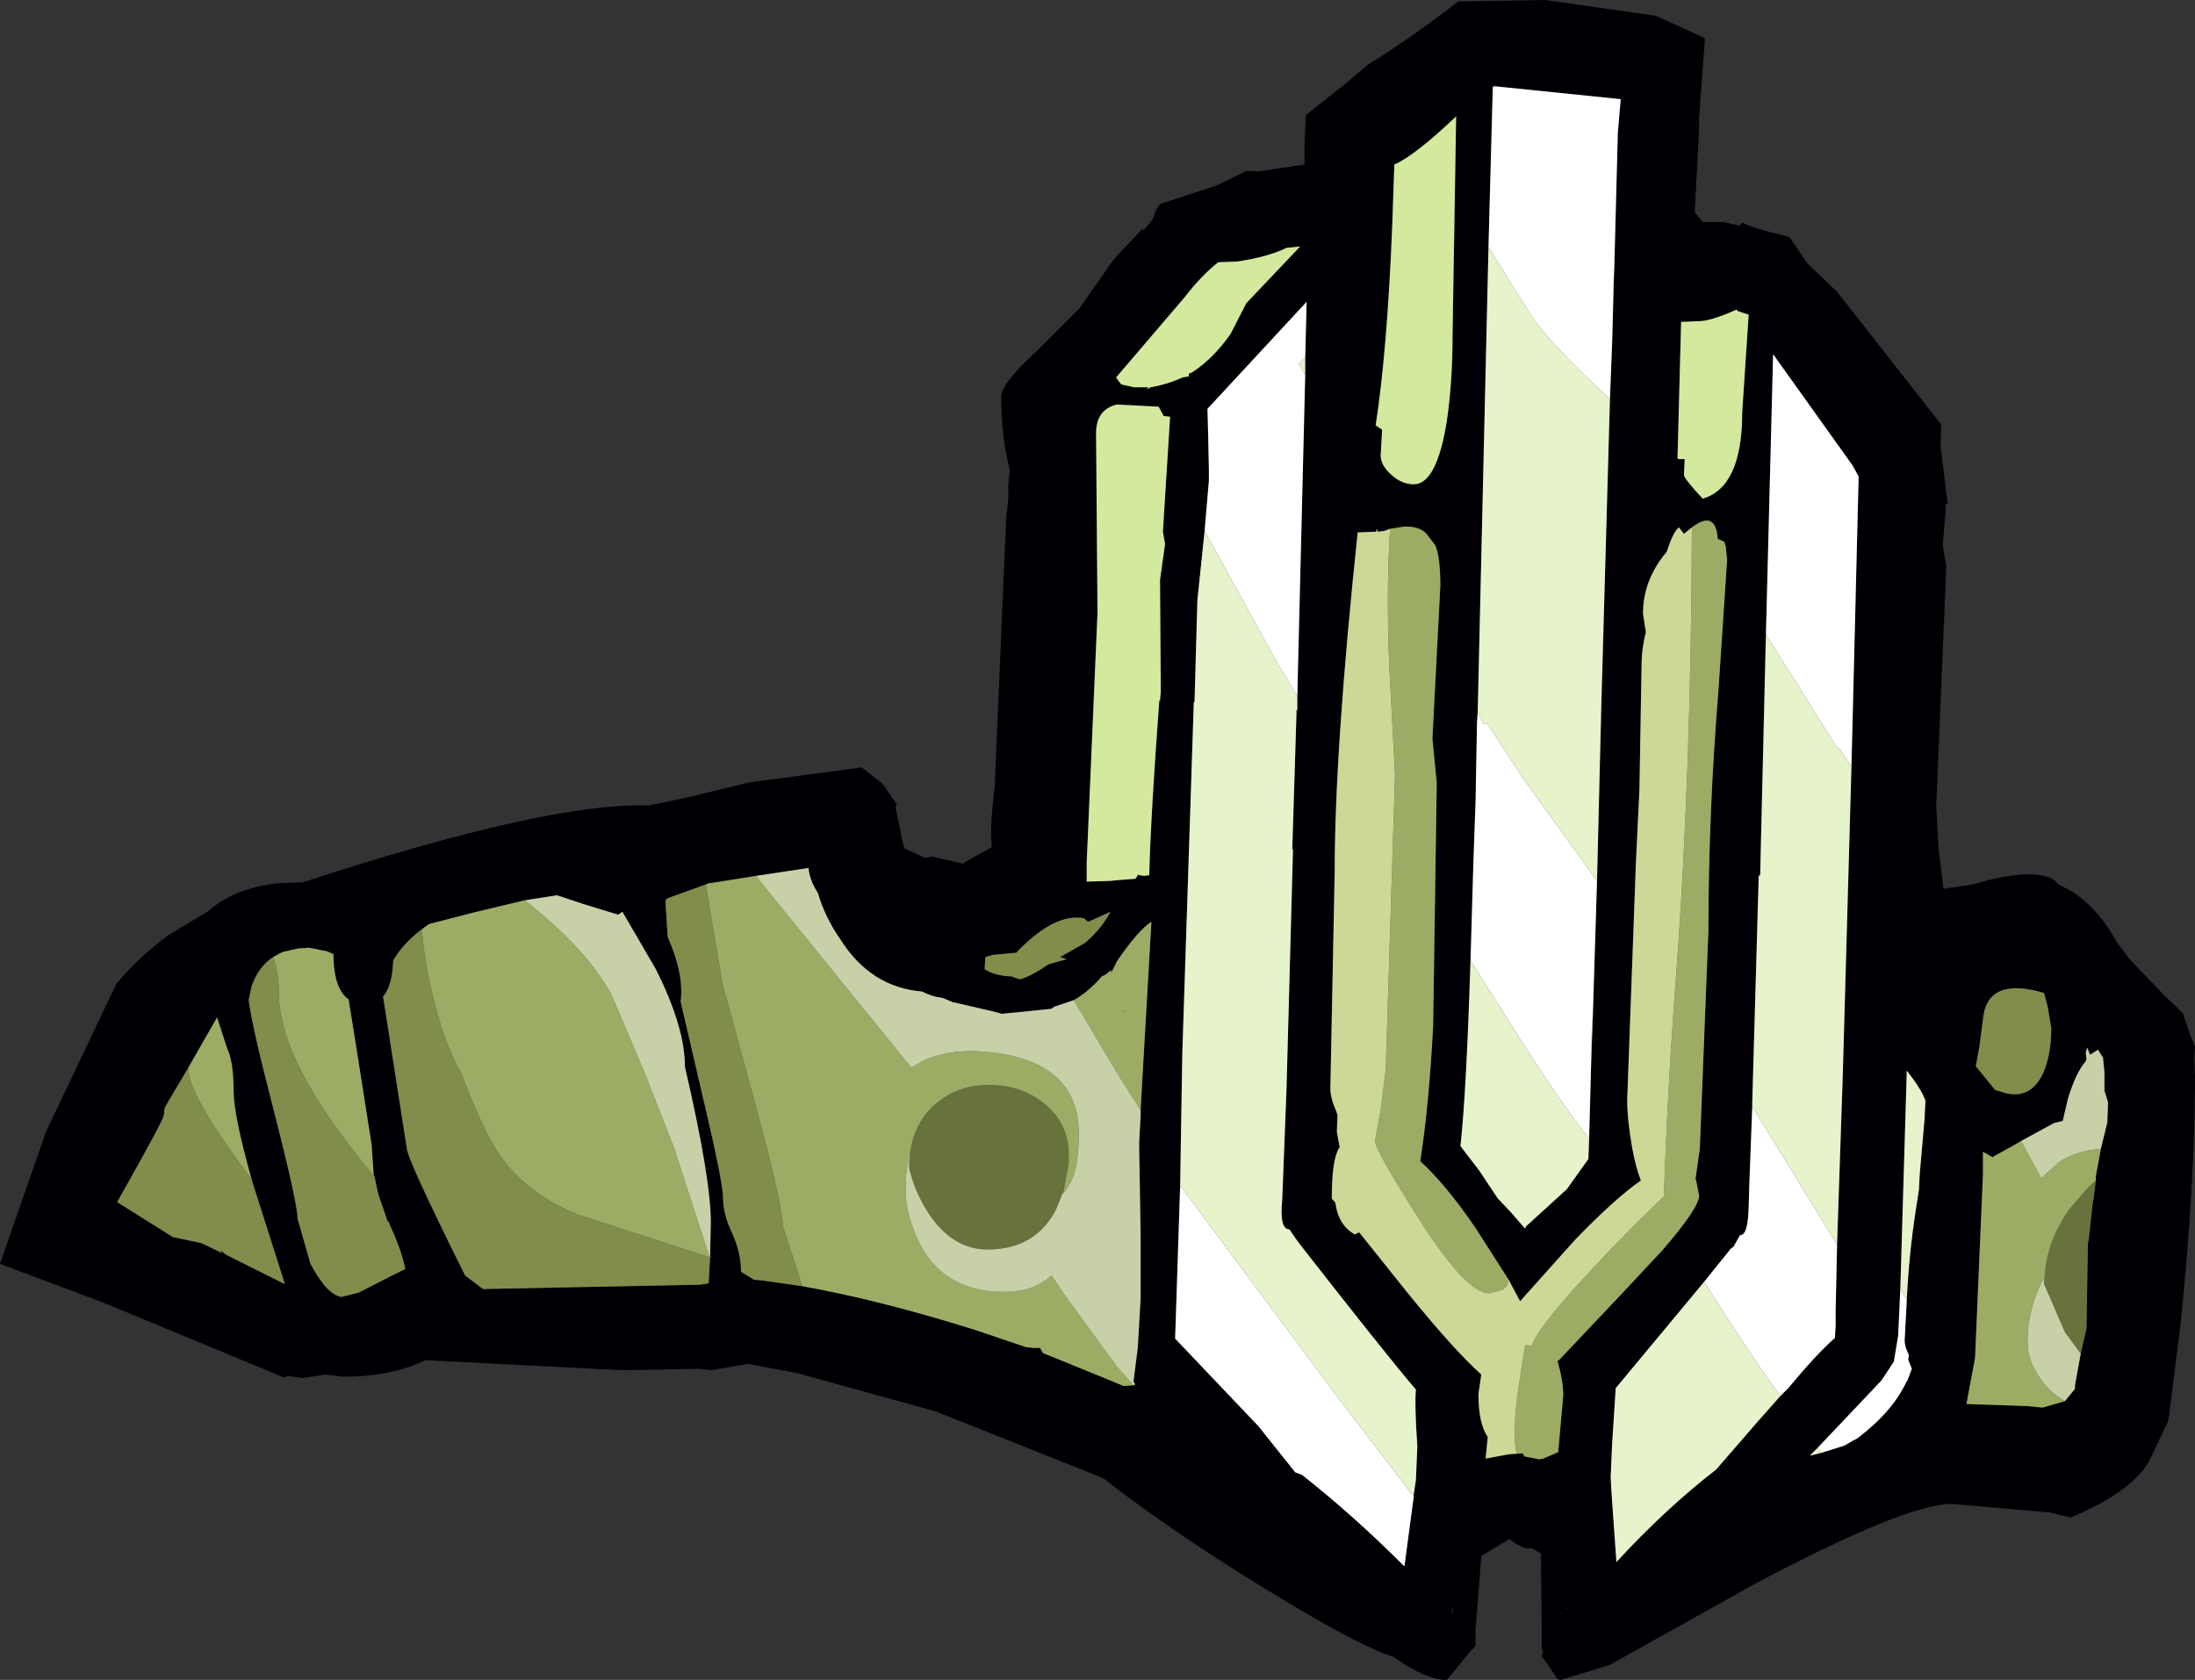 <?xml version="1.0" encoding="UTF-8" standalone="no"?>
<svg xmlns:ffdec="https://www.free-decompiler.com/flash" xmlns:xlink="http://www.w3.org/1999/xlink" ffdec:objectType="frame" height="116.9px" width="152.7px" xmlns="http://www.w3.org/2000/svg">
  <rect width="100%" height="100%" fill="#333333" stroke="none"/>
  <g transform="matrix(1.0, 0.0, 0.0, 1.0, 57.7, 135.0)">
    <use ffdec:characterId="131" height="116.9" transform="matrix(1.0, 0.0, 0.0, 1.0, -57.7, -135.0)" width="152.7" xlink:href="#shape0"/>
  </g>
  <defs>
    <g id="shape0" transform="matrix(1.0, 0.0, 0.0, 1.0, 57.7, 135.0)">
      <path d="M20.0 -117.2 L21.85 -119.15 21.8 -118.9 22.5 -119.75 22.75 -120.45 23.0 -120.8 26.95 -122.1 29.0 -123.1 29.65 -123.1 29.7 -123.05 33.05 -123.55 33.05 -124.9 33.15 -127.0 36.0 -129.25 37.45 -130.5 Q40.25 -132.2 43.75 -134.9 L49.8 -135.0 57.5 -133.9 60.9 -132.35 60.9 -132.2 60.5 -126.8 60.5 -126.65 60.5 -125.95 60.25 -121.2 60.2 -120.25 60.3 -120.1 60.75 -119.55 62.2 -119.55 63.3 -119.3 63.5 -119.5 Q64.5 -119.05 66.25 -118.65 L66.8 -118.5 67.7 -117.15 68.05 -116.65 70.1 -114.7 77.35 -105.45 77.3 -103.95 77.75 -100.3 77.8 -99.95 77.65 -99.95 77.65 -99.4 77.45 -97.05 77.7 -95.6 77.0 -78.9 77.15 -76.05 77.5 -73.15 79.5 -73.45 80.6 -73.75 Q84.6 -74.7 85.5 -73.45 L86.3 -73.05 Q88.25 -71.85 89.55 -69.45 L90.45 -68.25 92.85 -65.75 94.15 -64.5 94.75 -62.75 95.0 -62.2 94.95 -61.3 95.0 -60.15 Q95.0 -52.7 94.0 -42.9 L93.15 -36.15 91.8 -33.3 Q90.55 -31.15 86.35 -29.4 L84.9 -29.75 78.1 -30.35 Q74.9 -30.35 64.5 -24.85 L54.3 -19.15 50.9 -18.1 50.65 -18.15 49.95 -19.2 49.55 -19.75 49.65 -20.15 49.55 -20.2 49.55 -21.8 49.5 -26.9 48.9 -27.25 48.55 -27.25 Q48.2 -27.25 47.3 -27.9 L45.4 -26.75 45.35 -26.7 44.95 -21.6 44.95 -20.45 44.6 -20.1 42.95 -18.1 42.9 -18.1 Q41.5 -18.1 39.25 -19.7 36.45 -20.55 28.05 -25.85 23.35 -28.85 20.0 -31.4 L19.1 -32.1 18.65 -32.3 7.35 -36.8 -2.25 -39.45 -5.7 -40.1 -5.9 -40.05 -8.25 -39.65 -9.05 -39.75 -14.4 -39.65 -28.1 -40.35 Q-30.45 -39.2 -33.8 -39.2 L-35.1 -39.35 -36.65 -39.1 -37.6 -39.25 -37.95 -39.15 -50.5 -44.35 -57.7 -47.05 -54.5 -56.25 -49.6 -66.55 Q-48.05 -68.4 -45.95 -69.95 L-43.2 -71.6 Q-41.35 -73.25 -38.2 -73.55 L-36.65 -73.6 Q-19.5 -79.2 -12.55 -78.95 L-9.7 -79.55 -5.6 -80.55 2.25 -81.6 3.65 -80.5 3.75 -80.4 4.7 -79.0 4.65 -78.95 4.6 -78.85 5.1 -76.35 5.25 -75.95 6.65 -75.3 7.1 -75.4 9.3 -74.9 9.5 -75.05 11.3 -76.05 11.25 -76.65 Q11.2 -77.8 11.5 -80.3 L12.3 -99.0 12.45 -100.3 12.45 -101.3 12.55 -102.3 Q11.95 -104.6 11.95 -107.4 11.95 -108.3 14.4 -110.55 L17.4 -113.55 19.6 -116.7 20.0 -117.2 20.0 -108.8 20.0 -117.2 M20.0 -108.65 L20.3 -108.25 21.2 -108.05 22.2 -108.05 22.05 -107.9 22.35 -108.05 Q23.5 -108.25 24.6 -108.75 L25.0 -108.8 25.0 -109.0 25.15 -109.05 25.25 -109.1 Q26.7 -110.05 27.9 -111.75 L29.0 -113.9 32.75 -117.85 31.8 -117.75 Q30.45 -117.1 28.35 -116.8 L27.05 -116.75 Q25.9 -115.85 24.7 -114.3 L20.0 -108.8 19.95 -108.75 20.0 -108.65 20.0 -106.85 20.0 -108.65 M20.0 -73.75 L21.3 -73.85 21.45 -74.1 21.5 -74.15 21.55 -74.1 21.9 -74.05 22.25 -74.1 Q22.35 -78.2 22.95 -86.25 L23.0 -86.25 23.05 -86.85 23.05 -87.3 23.0 -94.65 23.35 -97.15 23.2 -98.0 23.7 -106.0 23.25 -106.05 22.9 -106.7 20.0 -106.85 Q18.55 -106.5 18.55 -104.85 L18.65 -92.35 17.9 -75.0 17.9 -73.65 19.55 -73.7 20.0 -73.75 20.0 -68.1 20.0 -73.75 M21.65 -57.75 L21.75 -59.55 22.4 -70.85 Q21.5 -70.3 20.0 -68.1 L19.6 -67.3 19.6 -67.5 19.25 -67.2 18.95 -67.05 Q18.05 -66.0 17.0 -65.4 L15.65 -64.95 15.45 -64.8 13.5 -64.6 12.45 -64.5 12.0 -64.45 11.45 -64.6 8.65 -65.25 8.6 -65.25 7.9 -65.55 Q7.1 -65.65 6.45 -66.0 2.85 -66.3 0.75 -69.65 -0.3 -71.15 -0.8 -72.85 -1.4 -73.8 -1.45 -74.6 L-5.1 -74.05 -6.35 -73.85 -8.25 -73.55 -8.35 -73.55 -8.6 -73.45 -11.25 -72.5 -11.4 -72.35 -11.4 -72.15 -11.25 -69.8 Q-10.1 -67.2 -10.35 -65.3 L-8.85 -58.85 Q-7.4 -52.75 -7.4 -51.65 -7.4 -50.5 -6.75 -49.15 -6.15 -47.8 -6.15 -46.55 L-6.15 -46.5 -5.25 -45.95 -4.7 -45.9 -2.6 -45.6 -1.9 -45.5 Q3.45 -44.55 10.15 -42.45 L13.7 -41.25 14.25 -41.2 14.65 -41.2 14.85 -40.85 20.0 -38.75 20.45 -38.55 21.15 -38.6 Q21.35 -38.65 21.15 -38.85 L21.45 -41.2 21.65 -44.65 21.65 -45.5 21.65 -46.0 21.65 -49.05 21.55 -55.15 21.55 -55.55 21.65 -57.35 21.65 -57.75 M20.0 -31.4 L20.0 -38.75 20.0 -31.4 M39.15 -119.2 Q38.8 -110.55 38.0 -105.4 L38.45 -105.1 38.35 -103.3 Q38.35 -102.65 39.05 -102.0 39.8 -101.3 40.65 -101.3 42.25 -101.3 42.95 -105.7 43.35 -108.4 43.35 -111.65 L43.6 -126.9 Q40.7 -124.15 39.3 -123.55 L39.15 -119.2 M33.1 -110.1 L33.2 -114.0 26.3 -106.55 26.35 -104.7 26.4 -102.25 26.4 -102.15 26.4 -102.05 26.4 -101.9 26.4 -101.55 26.1 -98.05 25.6 -93.25 25.4 -86.15 25.35 -86.15 24.55 -61.7 24.4 -52.5 24.1 -43.35 24.05 -41.85 29.85 -35.75 32.4 -32.55 32.9 -32.35 Q36.45 -29.55 40.0 -26.0 L40.65 -30.85 40.65 -31.0 40.8 -32.0 40.9 -34.35 Q40.7 -37.25 40.8 -38.3 38.75 -40.7 32.7 -48.45 L32.55 -48.65 32.0 -49.45 Q31.3 -49.45 31.5 -51.5 L31.8 -59.25 32.25 -75.9 32.2 -75.9 32.5 -85.6 32.55 -85.6 32.55 -86.55 33.1 -108.9 33.1 -110.1 M54.3 -107.25 L54.45 -111.1 54.55 -114.85 54.55 -115.05 54.6 -116.35 54.85 -125.8 55.05 -128.1 46.25 -129.0 46.15 -128.95 45.85 -117.8 45.1 -85.45 45.05 -84.7 44.95 -79.2 44.8 -75.0 44.6 -68.15 Q44.3 -58.8 43.9 -55.25 L45.2 -53.55 46.5 -51.6 47.4 -50.65 48.4 -49.5 48.45 -49.65 51.3 -52.25 52.8 -54.35 52.85 -55.75 53.0 -61.3 53.1 -64.05 53.4 -73.7 53.7 -85.95 54.3 -107.25 M59.25 -112.6 L59.0 -103.1 59.1 -103.05 59.5 -103.05 59.45 -101.95 Q59.45 -101.7 60.75 -100.3 63.5 -101.1 63.5 -106.3 L63.95 -113.1 63.2 -113.35 63.1 -113.45 Q61.3 -112.65 60.5 -112.65 L59.25 -112.6 M71.1 -81.65 L71.6 -101.85 71.15 -102.65 65.65 -110.35 65.15 -90.85 64.75 -74.1 64.65 -74.05 64.2 -58.3 64.2 -58.0 64.0 -52.7 63.95 -51.0 Q63.9 -49.0 63.35 -49.05 L62.9 -48.25 62.7 -48.1 60.85 -45.8 54.7 -38.4 54.45 -34.5 54.35 -32.2 54.4 -31.25 54.75 -26.3 Q58.15 -30.0 61.7 -32.75 L62.0 -33.1 64.6 -36.1 66.15 -37.85 66.7 -38.4 Q68.65 -40.75 69.95 -41.9 L70.0 -42.8 70.0 -43.55 70.0 -43.75 70.1 -48.4 70.5 -60.3 71.1 -81.65 M48.0 -33.85 L48.25 -33.85 48.35 -33.65 49.4 -33.45 49.6 -33.5 49.65 -33.45 49.65 -33.5 50.7 -33.95 51.05 -37.9 Q51.05 -38.9 50.65 -40.3 L50.75 -40.35 55.15 -45.0 57.95 -48.0 Q60.5 -50.95 60.5 -51.8 L60.3 -52.85 60.25 -52.95 60.55 -55.05 61.15 -70.25 Q61.15 -78.4 61.85 -87.0 L62.45 -96.05 62.35 -97.0 62.25 -97.3 61.8 -97.5 Q61.65 -99.55 60.0 -98.3 L59.45 -97.85 59.1 -98.3 Q58.7 -98.0 58.25 -96.6 56.6 -94.65 56.6 -92.3 L56.8 -91.0 Q56.5 -89.85 56.5 -88.7 L56.35 -80.05 56.1 -74.8 55.5 -58.45 Q55.5 -57.1 55.85 -55.1 56.1 -53.75 56.45 -52.85 54.65 -51.6 51.85 -48.7 L48.05 -44.45 47.25 -45.95 44.95 -49.55 Q42.9 -52.55 41.1 -54.2 41.7 -57.95 42.0 -63.6 L42.25 -80.5 41.95 -83.6 42.5 -94.25 Q42.5 -96.25 42.15 -97.05 L41.5 -97.9 Q40.95 -98.4 40.0 -98.35 L39.95 -98.35 39.0 -98.2 38.6 -98.05 38.15 -98.0 Q38.05 -98.35 38.05 -98.0 L36.75 -97.95 Q35.15 -82.8 35.15 -74.3 L34.85 -59.25 Q34.85 -58.6 35.25 -57.7 L35.35 -57.4 35.3 -56.25 35.5 -55.15 35.45 -55.1 Q34.95 -54.3 34.95 -51.6 L35.2 -51.3 Q35.4 -49.75 36.55 -49.1 L36.85 -49.25 40.25 -45.0 Q43.5 -41.0 45.35 -39.35 L45.15 -38.0 Q45.15 -35.95 45.8 -35.0 L45.65 -33.5 47.25 -33.8 48.0 -33.85 M80.0 -62.15 L79.75 -60.8 81.1 -59.15 81.45 -59.05 Q83.5 -58.3 84.45 -60.35 85.0 -61.65 85.0 -63.45 L84.75 -64.95 84.5 -65.9 Q80.8 -67.0 80.3 -64.45 L80.0 -62.15 M74.95 -44.55 Q75.1 -47.75 75.6 -50.95 L75.8 -52.25 75.85 -53.3 76.2 -57.3 76.2 -57.5 76.25 -58.4 Q76.0 -59.15 74.95 -60.5 L74.5 -45.3 74.35 -42.05 74.05 -40.25 73.2 -38.95 68.75 -34.25 68.2 -33.7 69.0 -33.9 70.6 -34.4 71.2 -34.75 71.5 -34.9 Q74.0 -36.8 74.95 -38.9 L74.95 -38.85 75.0 -38.95 75.3 -39.75 75.1 -40.25 75.05 -40.4 75.1 -40.7 Q74.8 -41.3 74.8 -41.7 L74.95 -44.55 M82.9 -55.6 L82.65 -55.45 80.95 -54.5 80.95 -54.45 80.25 -54.85 80.25 -53.3 79.7 -40.5 79.1 -37.3 83.4 -37.15 84.4 -37.05 85.95 -37.5 86.65 -38.35 86.65 -38.6 87.05 -40.8 87.45 -42.55 87.55 -48.5 87.6 -48.7 87.9 -51.4 87.95 -51.6 88.1 -52.85 88.1 -53.15 88.45 -55.05 88.9 -56.9 88.95 -58.3 88.7 -59.1 88.7 -60.35 88.6 -61.4 88.25 -61.95 87.7 -61.6 87.5 -62.1 87.4 -61.75 87.45 -61.3 87.4 -61.15 Q86.7 -60.35 86.15 -58.5 L85.8 -57.0 85.2 -56.85 82.9 -55.6 M16.5 -68.25 L16.05 -68.4 17.8 -69.4 Q18.95 -70.4 19.55 -71.55 L18.0 -70.85 17.7 -71.1 Q16.05 -71.4 14.05 -69.7 13.45 -69.2 13.0 -68.7 L11.35 -68.55 10.85 -68.4 10.8 -67.55 Q11.5 -67.1 12.7 -67.05 L12.8 -67.0 13.25 -66.85 Q14.0 -67.05 15.25 -67.9 L16.5 -68.25 M20.4 -64.6 L20.45 -64.7 20.45 -64.6 20.4 -64.6 M51.35 -23.25 L51.3 -23.05 51.35 -23.0 51.35 -23.25 M43.35 -22.75 L43.4 -23.2 43.25 -22.7 43.35 -22.75 M-21.2 -72.35 L-24.75 -71.5 -27.85 -70.7 -28.4 -70.3 Q-29.7 -69.3 -30.35 -68.15 -30.4 -66.4 -31.05 -65.65 L-29.4 -55.1 Q-29.4 -54.4 -25.35 -46.25 L-24.1 -45.3 -9.0 -45.6 -8.4 -45.7 -8.3 -47.5 -8.25 -49.95 Q-8.25 -53.0 -10.05 -60.75 -10.05 -63.55 -12.1 -67.6 L-14.4 -71.55 -14.7 -71.35 -17.15 -72.1 -18.95 -72.7 -21.2 -72.35 M-31.7 -53.2 L-31.85 -55.35 -32.95 -62.35 -33.45 -65.45 Q-34.5 -66.2 -34.5 -68.6 L-34.95 -68.8 -36.2 -69.05 -36.95 -69.0 -38.05 -68.75 -38.7 -68.4 Q-39.75 -67.7 -40.2 -66.35 L-40.4 -65.4 Q-40.15 -63.5 -38.75 -58.1 -37.0 -51.3 -37.0 -50.2 L-36.2 -47.4 -36.1 -47.05 Q-34.95 -44.9 -33.95 -44.75 L-32.75 -45.05 -30.7 -46.1 -29.5 -46.7 Q-29.8 -48.1 -30.6 -49.8 L-30.65 -49.95 -30.75 -50.05 -31.4 -51.95 -31.65 -53.15 -31.7 -53.2 M-44.6 -60.7 L-46.05 -58.25 -46.25 -57.9 -46.3 -57.4 Q-46.3 -57.1 -49.55 -51.35 L-45.65 -48.9 -45.6 -48.9 -43.7 -48.5 -42.45 -47.9 -42.25 -47.8 -42.35 -48.0 -42.0 -47.7 -37.9 -45.65 -37.9 -45.7 -40.0 -52.3 -40.2 -52.95 Q-41.45 -57.4 -41.45 -59.1 -41.45 -61.1 -41.9 -62.05 L-42.6 -64.2 -44.6 -60.7" fill="#000004" fill-rule="evenodd" stroke="none"/>
      <path d="M26.1 -98.05 L31.25 -88.7 32.55 -86.55 32.55 -85.6 32.5 -85.6 32.2 -75.9 32.25 -75.9 31.8 -59.25 31.5 -51.5 Q31.3 -49.45 32.0 -49.45 L32.55 -48.65 32.7 -48.45 Q38.75 -40.7 40.8 -38.3 40.7 -37.25 40.9 -34.35 L40.8 -32.0 40.65 -31.0 40.65 -30.85 35.15 -38.05 24.4 -52.5 24.55 -61.7 25.35 -86.15 25.4 -86.15 25.6 -93.25 26.1 -98.05 M33.1 -108.9 L32.65 -109.7 33.1 -110.1 33.1 -108.9 M45.85 -117.8 L48.75 -113.15 Q49.8 -111.45 54.0 -107.5 L54.3 -107.25 53.7 -85.95 53.4 -73.7 48.25 -80.85 45.8 -84.6 45.5 -84.65 45.3 -85.05 45.1 -85.45 45.85 -117.8 M53.1 -64.05 L53.0 -61.3 53.05 -64.05 53.1 -64.05 M52.85 -55.75 L52.8 -54.35 51.3 -52.25 48.45 -49.65 48.4 -49.5 47.4 -50.65 46.5 -51.6 45.2 -53.55 43.9 -55.25 Q44.3 -58.8 44.6 -68.15 L48.4 -62.15 Q50.9 -58.25 52.85 -55.75 M65.15 -90.85 L70.05 -83.05 70.15 -82.95 70.25 -82.95 71.1 -81.65 70.5 -60.3 70.1 -48.4 64.2 -58.0 64.2 -58.3 64.65 -74.05 64.75 -74.1 65.15 -90.85 M66.15 -37.85 L64.6 -36.1 62.0 -33.1 61.7 -32.75 Q58.15 -30.0 54.75 -26.3 L54.4 -31.25 54.35 -32.2 54.45 -34.5 54.7 -38.4 60.85 -45.8 Q63.8 -41.1 66.15 -37.85 M74.5 -45.3 L74.95 -60.5 Q76.0 -59.15 76.25 -58.4 L76.2 -57.5 76.2 -57.3 75.85 -53.3 75.8 -52.25 75.6 -50.95 Q75.1 -47.75 74.95 -44.55 L74.5 -45.3 M69.0 -33.9 L68.2 -33.7 68.75 -34.25 69.0 -33.9" fill="#e7f3cb" fill-rule="evenodd" stroke="none"/>
      <path d="M26.1 -98.05 L26.4 -101.55 26.4 -101.9 26.4 -102.05 26.4 -102.15 26.4 -102.25 26.35 -104.7 26.3 -106.55 33.2 -114.0 33.1 -110.1 32.65 -109.7 33.1 -108.9 32.55 -86.55 31.25 -88.7 26.1 -98.05 M45.85 -117.8 L46.15 -128.95 46.25 -129.0 55.05 -128.1 54.85 -125.8 54.6 -116.35 54.55 -115.05 54.55 -114.85 54.45 -111.1 54.3 -107.25 54.0 -107.5 Q49.8 -111.45 48.75 -113.15 L45.85 -117.8 M53.4 -73.7 L53.1 -64.05 53.05 -64.05 53.0 -61.3 52.85 -55.75 Q50.9 -58.25 48.4 -62.15 L44.6 -68.15 44.8 -75.0 44.95 -79.2 45.05 -84.7 45.1 -85.45 45.3 -85.05 45.5 -84.65 45.8 -84.6 48.25 -80.85 53.4 -73.7 M65.15 -90.85 L65.65 -110.35 71.15 -102.65 71.6 -101.85 71.1 -81.65 70.25 -82.95 70.15 -82.95 70.05 -83.05 65.15 -90.85 M70.1 -48.4 L70.0 -43.75 70.0 -43.55 70.0 -42.8 69.95 -41.9 Q68.65 -40.75 66.7 -38.4 L66.15 -37.85 Q63.8 -41.1 60.85 -45.8 L62.7 -48.1 62.9 -48.25 63.35 -49.05 Q63.9 -49.0 63.95 -51.0 L64.0 -52.7 64.2 -58.0 70.1 -48.4 M74.5 -45.3 L74.95 -44.55 74.8 -41.7 Q74.8 -41.3 75.1 -40.7 L75.05 -40.4 75.1 -40.25 75.3 -39.75 75.0 -38.95 74.95 -38.85 74.95 -38.9 Q74.0 -36.8 71.5 -34.9 L71.2 -34.75 70.6 -34.4 69.0 -33.9 68.75 -34.25 73.2 -38.95 74.05 -40.25 74.35 -42.05 74.5 -45.3 M24.4 -52.5 L35.15 -38.05 40.65 -30.85 40.0 -26.0 Q36.45 -29.55 32.9 -32.35 L32.4 -32.55 29.85 -35.75 24.05 -41.85 24.1 -43.35 24.4 -52.5" fill="#ffffff" fill-rule="evenodd" stroke="none"/>
      <path d="M80.0 -62.15 L80.3 -64.45 Q80.8 -67.0 84.5 -65.9 L84.75 -64.95 85.0 -63.45 Q85.0 -61.65 84.45 -60.35 83.5 -58.3 81.45 -59.05 L81.1 -59.15 79.75 -60.8 80.0 -62.15 M16.5 -68.25 L15.25 -67.9 Q14.0 -67.05 13.25 -66.85 L12.8 -67.0 12.7 -67.05 Q11.5 -67.1 10.8 -67.55 L10.85 -68.4 11.35 -68.55 13.0 -68.7 Q13.45 -69.2 14.05 -69.7 16.05 -71.4 17.7 -71.1 L18.0 -70.85 19.55 -71.55 Q18.95 -70.4 17.8 -69.4 L16.05 -68.4 16.5 -68.25 M-8.6 -73.45 L-7.45 -66.6 -5.3 -58.7 Q-3.25 -51.2 -3.25 -49.7 L-2.15 -46.35 -1.9 -45.5 -2.6 -45.6 -4.7 -45.9 -5.25 -45.95 -6.15 -46.5 -6.15 -46.55 Q-6.15 -47.8 -6.75 -49.15 -7.4 -50.5 -7.4 -51.65 -7.4 -52.75 -8.85 -58.85 L-10.35 -65.3 Q-10.1 -67.2 -11.25 -69.8 L-11.4 -72.15 -11.4 -72.35 -11.25 -72.5 -8.6 -73.45 M-28.4 -70.3 L-28.35 -70.3 Q-28.15 -67.85 -27.5 -65.35 -26.75 -62.3 -25.65 -60.4 -24.45 -57.25 -23.45 -55.45 -21.65 -52.2 -17.55 -50.5 L-8.3 -47.5 -8.4 -45.7 -9.0 -45.6 -24.1 -45.3 -25.35 -46.25 Q-29.4 -54.4 -29.4 -55.1 L-31.05 -65.65 Q-30.4 -66.4 -30.35 -68.15 -29.7 -69.3 -28.4 -70.3 M-38.7 -68.4 Q-38.3 -67.3 -38.3 -65.9 -38.3 -61.05 -31.75 -53.25 L-31.7 -53.2 -31.65 -53.15 -31.4 -51.95 -30.75 -50.05 -30.65 -49.95 -30.6 -49.8 Q-29.8 -48.1 -29.5 -46.7 L-30.7 -46.1 -32.75 -45.05 -33.95 -44.75 Q-34.95 -44.9 -36.1 -47.05 L-36.2 -47.4 -37.0 -50.2 Q-37.0 -51.3 -38.75 -58.1 -40.15 -63.5 -40.4 -65.4 L-40.2 -66.35 Q-39.75 -67.7 -38.7 -68.4 M-40.2 -52.95 L-40.0 -52.3 -37.9 -45.7 -37.9 -45.65 -42.0 -47.7 -42.35 -48.0 -42.25 -47.8 -42.45 -47.9 -43.7 -48.5 -45.6 -48.9 -45.65 -48.9 -49.55 -51.35 Q-46.3 -57.1 -46.3 -57.4 L-46.25 -57.9 -46.05 -58.25 -44.6 -60.7 -44.55 -60.2 Q-44.1 -58.1 -40.2 -52.95" fill="#818d4b" fill-rule="evenodd" stroke="none"/>
      <path d="M88.1 -52.85 L87.95 -51.6 87.9 -51.4 87.6 -48.7 87.55 -48.5 87.45 -42.55 87.05 -40.8 85.95 -42.3 84.5 -45.65 84.5 -45.7 84.5 -46.0 84.55 -46.2 Q84.7 -48.7 86.3 -50.9 L87.6 -52.4 88.1 -52.85 M16.3 -52.15 L15.75 -50.8 Q14.3 -48.05 11.0 -48.05 8.45 -48.05 6.75 -50.8 5.9 -52.2 5.55 -53.7 L5.55 -53.75 5.55 -54.1 5.6 -54.65 Q5.85 -56.8 7.3 -58.1 L7.55 -58.3 Q9.0 -59.5 11.1 -59.5 13.3 -59.5 14.9 -58.25 16.65 -56.85 16.65 -54.65 L16.65 -54.05 16.3 -52.15" fill="#67723d" fill-rule="evenodd" stroke="none"/>
      <path d="M20.0 -68.1 Q21.5 -70.3 22.4 -70.85 L21.75 -59.55 21.65 -57.75 20.0 -60.35 20.0 -68.1 20.0 -60.35 17.0 -65.4 Q18.05 -66.0 18.95 -67.05 L19.25 -67.2 19.6 -67.5 19.6 -67.3 20.0 -68.1 M21.15 -38.6 L20.45 -38.55 20.0 -38.75 14.85 -40.85 14.65 -41.2 14.25 -41.2 13.7 -41.25 10.15 -42.45 Q3.45 -44.55 -1.9 -45.5 L-2.15 -46.35 -3.25 -49.7 Q-3.25 -51.2 -5.3 -58.7 L-7.45 -66.6 -8.6 -73.45 -8.35 -73.55 -8.25 -73.55 -6.35 -73.85 -5.1 -74.05 -4.4 -73.15 5.7 -60.7 6.55 -61.2 Q8.45 -62.05 10.95 -61.8 17.35 -61.2 17.35 -56.1 17.35 -53.75 16.75 -52.65 L16.25 -51.9 16.3 -52.15 16.65 -54.05 16.65 -54.65 Q16.65 -56.85 14.9 -58.25 13.3 -59.5 11.1 -59.5 9.0 -59.5 7.55 -58.3 L7.3 -58.1 Q5.85 -56.8 5.6 -54.65 5.3 -53.65 5.3 -52.35 5.25 -50.8 6.05 -48.95 7.7 -45.1 12.15 -45.1 14.25 -45.1 15.45 -46.25 L16.35 -44.9 20.0 -39.9 20.0 -38.75 20.0 -39.9 21.15 -38.6 M60.0 -98.3 Q61.65 -99.55 61.8 -97.5 L62.25 -97.3 62.35 -97.0 62.45 -96.05 61.85 -87.0 Q61.15 -78.4 61.15 -70.25 L60.55 -55.05 60.25 -52.95 60.3 -52.85 60.5 -51.8 Q60.5 -50.95 57.95 -48.0 L55.15 -45.0 50.75 -40.35 50.65 -40.3 Q51.05 -38.9 51.05 -37.9 L50.7 -33.95 49.65 -33.5 49.65 -33.45 49.6 -33.5 49.4 -33.45 48.35 -33.65 48.25 -33.85 48.0 -33.85 47.8 -33.85 Q47.6 -34.95 47.7 -36.1 47.7 -37.2 48.4 -41.4 L48.85 -41.35 Q49.45 -43.1 55.95 -49.7 L58.05 -51.75 Q58.3 -59.15 58.9 -67.1 59.95 -81.15 60.0 -98.3 M39.0 -98.2 L39.95 -98.35 40.0 -98.35 Q40.95 -98.4 41.5 -97.9 L42.15 -97.05 Q42.5 -96.25 42.5 -94.25 L41.95 -83.6 42.25 -80.5 42.0 -63.6 Q41.7 -57.95 41.1 -54.2 42.9 -52.55 44.95 -49.55 L47.25 -45.95 47.15 -45.55 46.85 -45.25 45.9 -45.0 Q44.3 -45.0 41.0 -50.2 37.95 -55.0 37.95 -55.6 L38.35 -57.75 38.7 -60.55 39.35 -81.1 39.0 -87.55 Q38.7 -93.4 39.0 -98.2 M85.95 -37.5 L84.4 -37.05 83.4 -37.15 79.1 -37.3 79.7 -40.5 80.25 -53.3 80.25 -54.85 80.95 -54.45 80.95 -54.5 82.65 -55.45 82.9 -55.6 84.2 -53.2 84.3 -53.0 85.5 -54.1 Q86.75 -54.95 88.45 -55.05 L88.1 -53.15 88.1 -52.85 87.6 -52.4 86.3 -50.9 Q84.7 -48.7 84.55 -46.2 83.35 -44.0 83.35 -41.65 83.35 -40.3 84.25 -39.05 84.9 -38.1 85.95 -37.5 M20.4 -64.6 L20.45 -64.6 20.45 -64.7 20.4 -64.6 M-28.4 -70.3 L-27.85 -70.7 -24.75 -71.5 -21.2 -72.35 Q-16.9 -69.0 -15.15 -65.75 L-12.85 -60.35 -10.8 -55.1 -8.35 -47.55 -8.3 -47.5 -17.55 -50.5 Q-21.65 -52.2 -23.45 -55.45 -24.45 -57.25 -25.65 -60.4 -26.75 -62.3 -27.5 -65.35 -28.15 -67.85 -28.35 -70.3 L-28.4 -70.3 M-38.7 -68.4 L-38.05 -68.75 -36.95 -69.0 -36.2 -69.05 -34.95 -68.8 -34.5 -68.6 Q-34.5 -66.2 -33.45 -65.45 L-32.95 -62.35 -31.85 -55.35 -31.7 -53.2 -31.75 -53.25 Q-38.3 -61.05 -38.3 -65.9 -38.3 -67.3 -38.7 -68.4 M-44.6 -60.7 L-42.6 -64.2 -41.9 -62.05 Q-41.45 -61.1 -41.45 -59.1 -41.45 -57.4 -40.2 -52.95 -44.1 -58.1 -44.55 -60.2 L-44.6 -60.7" fill="#9dac64" fill-rule="evenodd" stroke="none"/>
      <path d="M21.65 -57.75 L21.65 -57.35 21.55 -55.55 21.55 -55.15 21.65 -49.05 21.65 -46.0 21.65 -45.5 21.65 -44.65 21.45 -41.2 21.15 -38.85 Q21.35 -38.65 21.15 -38.6 L20.0 -39.9 16.35 -44.9 15.45 -46.25 Q14.25 -45.1 12.15 -45.1 7.7 -45.1 6.05 -48.95 5.25 -50.8 5.3 -52.35 5.3 -53.65 5.6 -54.65 L5.55 -54.1 5.55 -53.75 5.55 -53.7 Q5.9 -52.2 6.75 -50.8 8.45 -48.05 11.0 -48.05 14.3 -48.05 15.75 -50.8 L16.3 -52.15 16.25 -51.9 16.75 -52.65 Q17.35 -53.75 17.35 -56.1 17.35 -61.2 10.95 -61.8 8.45 -62.05 6.55 -61.2 L5.7 -60.7 -4.4 -73.15 -5.1 -74.05 -1.45 -74.6 Q-1.4 -73.8 -0.8 -72.85 -0.3 -71.15 0.75 -69.65 2.85 -66.3 6.45 -66.0 7.1 -65.65 7.9 -65.55 L8.6 -65.25 8.65 -65.25 11.45 -64.6 12.0 -64.45 12.45 -64.5 13.5 -64.6 15.45 -64.8 15.65 -64.95 17.0 -65.4 20.0 -60.35 21.65 -57.75 M82.9 -55.6 L85.2 -56.85 85.8 -57.0 86.15 -58.5 Q86.7 -60.35 87.4 -61.15 L87.45 -61.3 87.4 -61.75 87.5 -62.1 87.7 -61.6 88.25 -61.95 88.6 -61.4 88.7 -60.35 88.7 -59.1 88.95 -58.3 88.9 -56.9 88.45 -55.05 Q86.75 -54.95 85.5 -54.1 L84.3 -53.0 84.2 -53.2 82.9 -55.6 M87.05 -40.8 L86.65 -38.6 86.65 -38.35 85.95 -37.5 Q84.9 -38.1 84.25 -39.05 83.35 -40.3 83.35 -41.65 83.35 -44.0 84.55 -46.2 L84.5 -46.0 84.5 -45.7 84.5 -45.65 85.95 -42.3 87.05 -40.8 M20.0 -60.35 L20.0 -39.9 20.0 -60.35 M-8.3 -47.5 L-8.35 -47.55 -10.8 -55.1 -12.85 -60.35 -15.15 -65.75 Q-16.9 -69.0 -21.2 -72.35 L-18.95 -72.7 -17.15 -72.1 -14.7 -71.35 -14.4 -71.55 -12.1 -67.6 Q-10.05 -63.55 -10.05 -60.75 -8.25 -53.0 -8.25 -49.95 L-8.3 -47.5" fill="#c8d0a8" fill-rule="evenodd" stroke="none"/>
      <path d="M20.0 -108.8 L24.7 -114.3 Q25.9 -115.85 27.05 -116.75 L28.35 -116.8 Q30.45 -117.1 31.8 -117.75 L32.75 -117.85 29.0 -113.9 27.9 -111.75 Q26.7 -110.05 25.25 -109.1 L25.15 -109.05 25.0 -109.0 25.0 -108.8 24.6 -108.75 Q23.5 -108.25 22.35 -108.05 L22.05 -107.9 22.2 -108.05 21.2 -108.05 20.3 -108.25 20.0 -108.65 19.95 -108.75 20.0 -108.8 20.0 -108.65 20.0 -108.8 M20.0 -106.85 L22.9 -106.7 23.25 -106.05 23.7 -106.0 23.2 -98.0 23.35 -97.15 23.0 -94.65 23.05 -87.3 23.05 -86.85 23.0 -86.25 22.95 -86.25 Q22.35 -78.2 22.25 -74.1 L21.9 -74.05 21.55 -74.1 21.5 -74.15 21.45 -74.1 21.3 -73.85 20.0 -73.75 19.55 -73.7 17.9 -73.65 17.9 -75.0 18.65 -92.35 18.55 -104.85 Q18.55 -106.5 20.0 -106.85 L20.0 -73.75 20.0 -106.85 M39.15 -119.2 L39.3 -123.55 Q40.7 -124.15 43.6 -126.9 L43.35 -111.65 Q43.35 -108.4 42.95 -105.7 42.25 -101.3 40.65 -101.3 39.8 -101.3 39.05 -102.0 38.35 -102.65 38.35 -103.3 L38.45 -105.1 38.0 -105.4 Q38.8 -110.55 39.15 -119.2 M59.25 -112.6 L60.5 -112.65 Q61.3 -112.65 63.1 -113.45 L63.2 -113.35 63.95 -113.1 63.5 -106.3 Q63.5 -101.1 60.75 -100.3 59.45 -101.7 59.45 -101.95 L59.5 -103.05 59.1 -103.05 59.0 -103.1 59.25 -112.6" fill="#d2e99e" fill-rule="evenodd" stroke="none"/>
      <path d="M48.0 -33.85 L47.25 -33.8 45.65 -33.5 45.8 -35.0 Q45.15 -35.95 45.15 -38.0 L45.35 -39.35 Q43.5 -41.0 40.25 -45.0 L36.85 -49.25 36.55 -49.1 Q35.4 -49.75 35.2 -51.3 L34.95 -51.6 Q34.95 -54.3 35.45 -55.1 L35.5 -55.15 35.3 -56.25 35.35 -57.4 35.25 -57.7 Q34.85 -58.6 34.85 -59.25 L35.15 -74.3 Q35.15 -82.8 36.75 -97.95 L38.05 -98.0 Q38.05 -98.35 38.15 -98.0 L38.6 -98.05 39.0 -98.2 Q38.7 -93.4 39.0 -87.55 L39.35 -81.1 38.7 -60.55 38.35 -57.75 37.95 -55.6 Q37.95 -55.0 41.0 -50.2 44.3 -45.0 45.9 -45.0 L46.85 -45.25 47.15 -45.55 47.25 -45.95 48.05 -44.45 51.85 -48.7 Q54.65 -51.6 56.45 -52.85 56.1 -53.75 55.85 -55.1 55.5 -57.1 55.5 -58.45 L56.1 -74.8 56.35 -80.05 56.5 -88.7 Q56.5 -89.85 56.8 -91.0 L56.6 -92.3 Q56.6 -94.65 58.25 -96.6 58.7 -98.0 59.1 -98.3 L59.45 -97.85 60.0 -98.3 Q59.95 -81.15 58.9 -67.1 58.3 -59.15 58.05 -51.75 L55.95 -49.7 Q49.45 -43.1 48.85 -41.35 L48.4 -41.4 Q47.7 -37.2 47.7 -36.1 47.6 -34.95 47.8 -33.85 L48.0 -33.85" fill="#ced896" fill-rule="evenodd" stroke="none"/>
    </g>
  </defs>
</svg>
